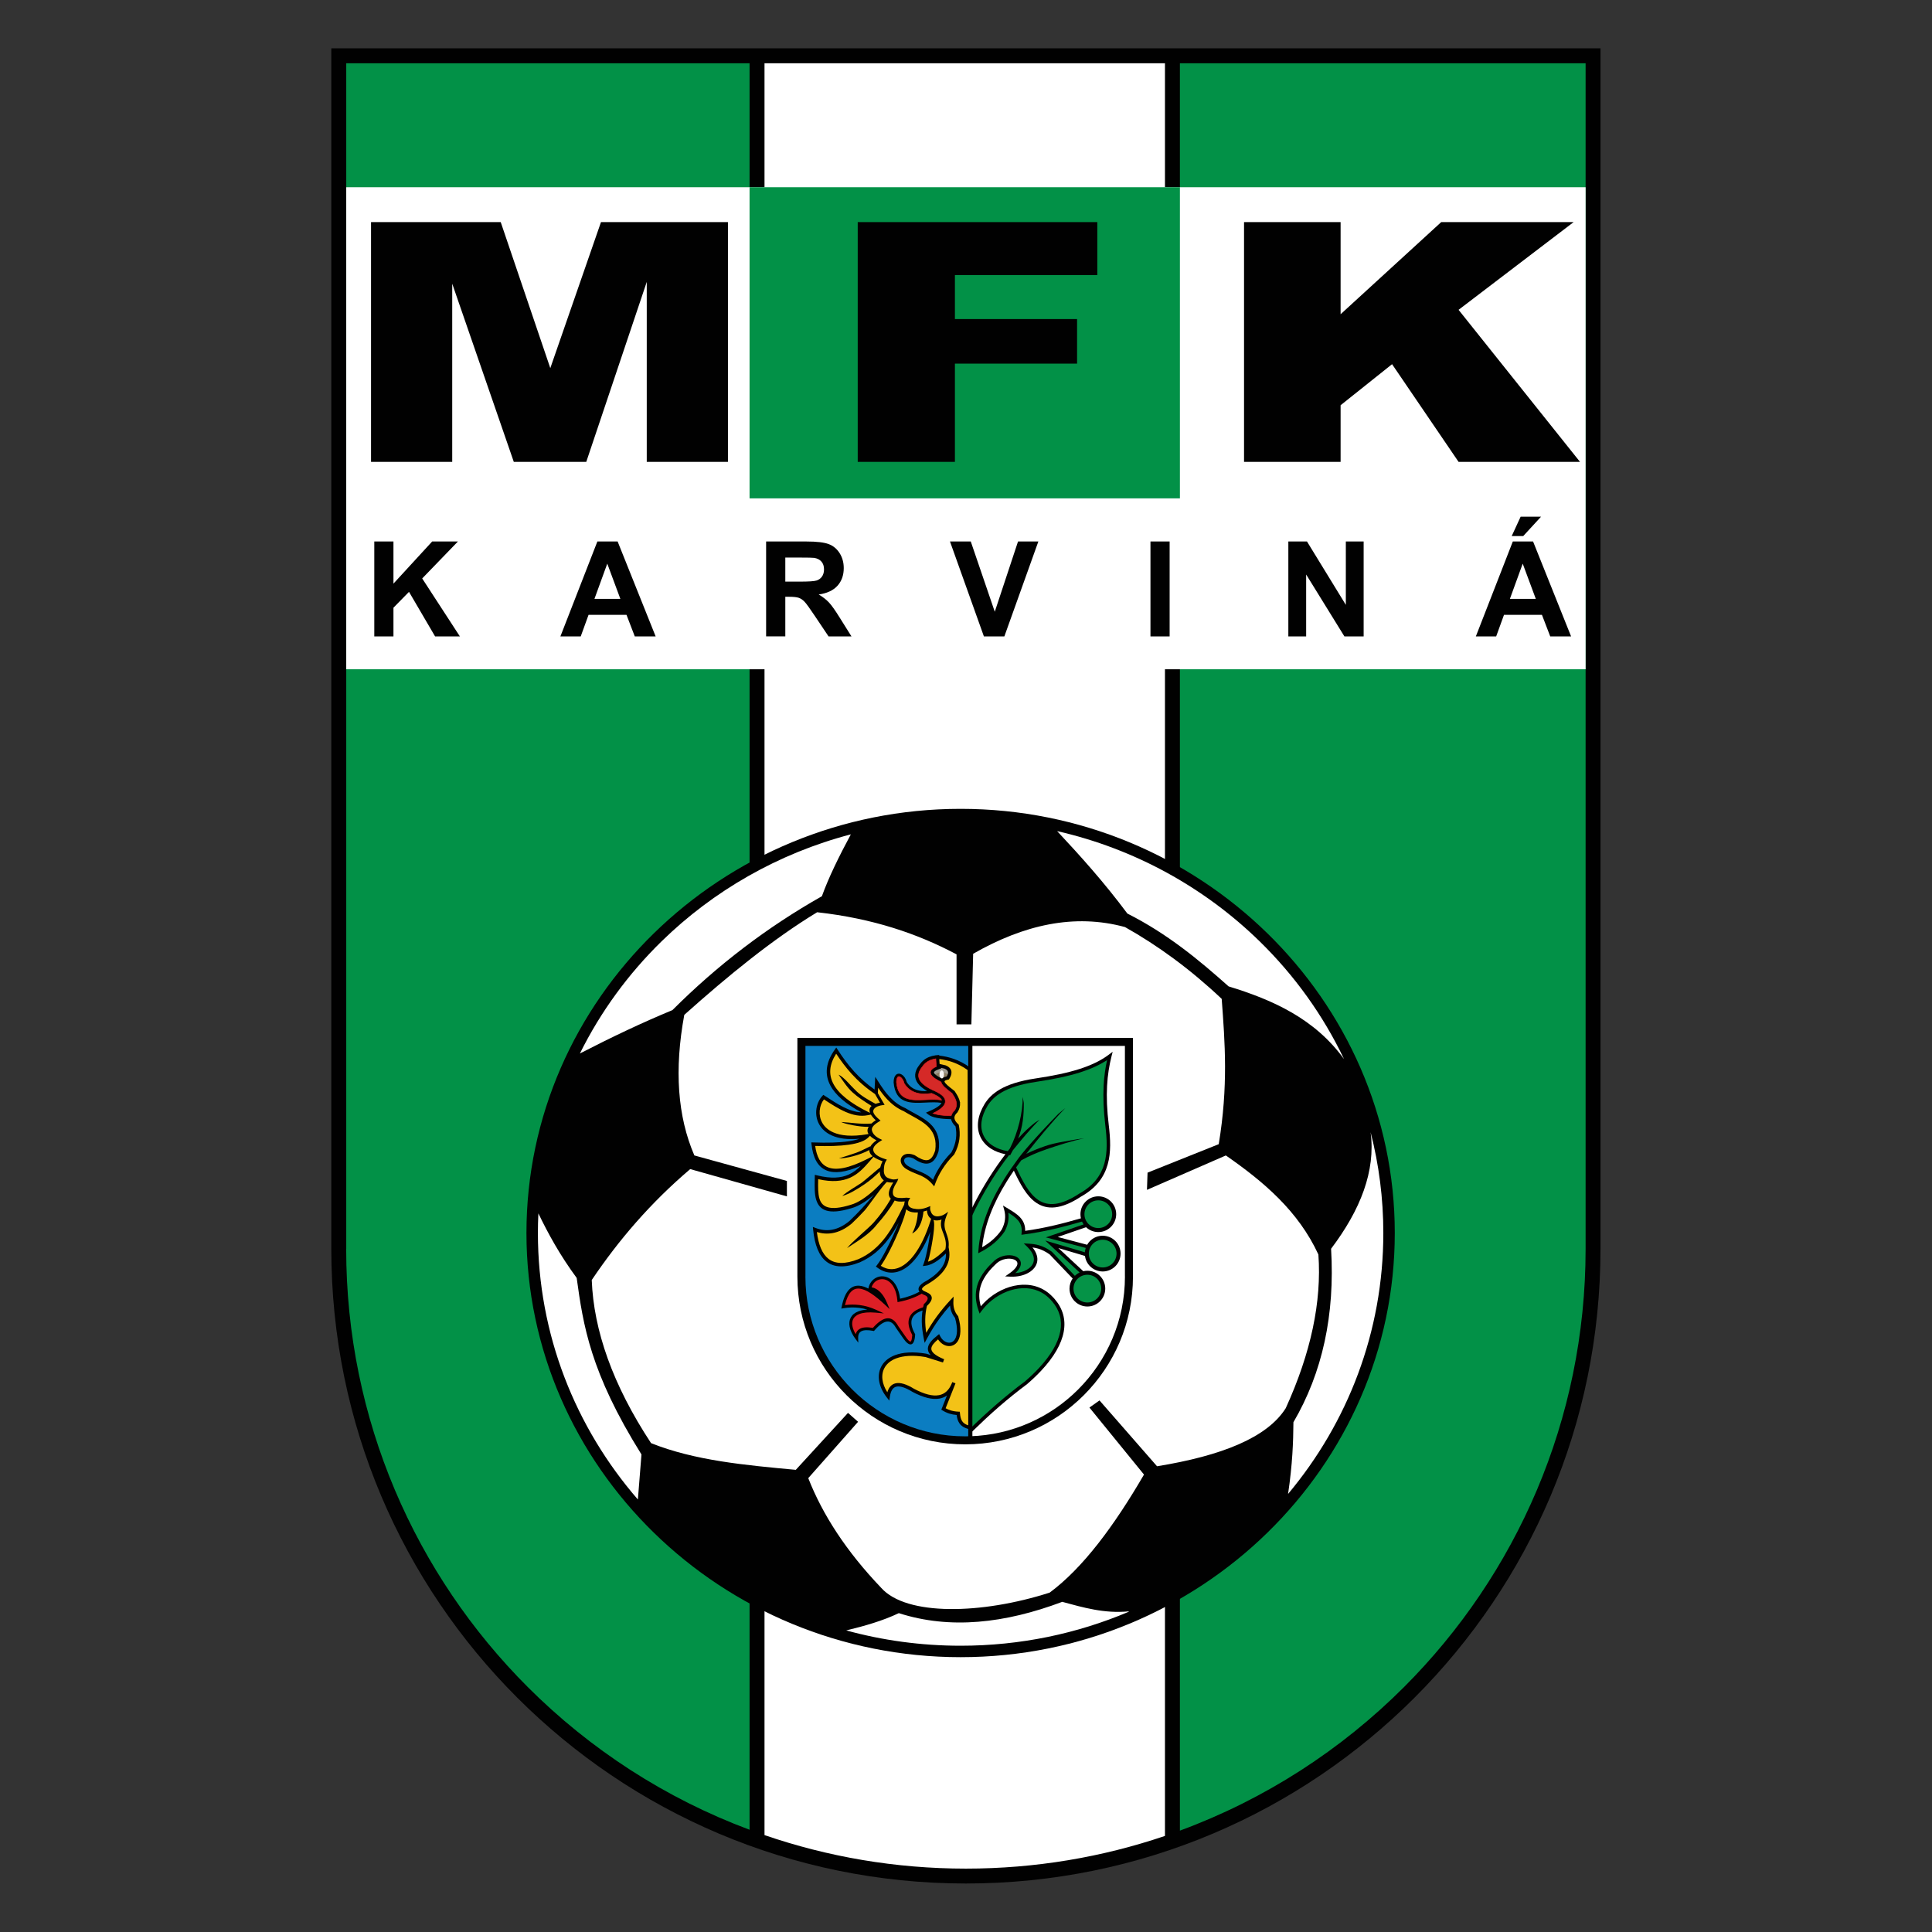 <svg height="1000" viewBox="0 0 1000 1000" width="1000" xmlns="http://www.w3.org/2000/svg"><rect x="0" y="0" width="1000" height="1000" fill="#333333" stroke="none"/><g transform="matrix(1.592 0 0 1.592 1.452 23.408)"><path d="m 519.447 391.348 c 0 113.931 -92.392 206.323 -206.323 206.323 c -113.929 0 -206.321 -92.395 -206.321 -206.323 V 1 h 412.645 v 390.348 z" fill="#010101"/><path d="m 382.703 5.858 v 574.62 c 27.639 -10.181 52.436 -26.247 72.872 -46.682 c 36.47 -36.471 59.032 -86.839 59.032 -142.447 h -.018 v -.002 h .018 V 5.858 Z M 242.789 580.195 V 5.858 H 111.661 v 385.489 v .005 h -.019 c .001 55.608 22.563 105.973 59.033 142.444 c 20.247 20.249 44.78 36.206 72.114 46.399 z" fill="#029147"/><path d="M 377.846 582.198 V 5.858 H 247.648 v 576.076 c 20.531 7.058 42.556 10.896 65.475 10.896 v -.018 h .003 h .006 v .018 c 22.634 0 44.399 -3.738 64.714 -10.632 z" fill="#fff"/><path d="m 311.408 524.084 c 77.746 0 141.157 -61.95 141.157 -137.907 c 0 -75.958 -63.411 -137.907 -141.157 -137.907 c -77.747 0 -141.158 61.951 -141.158 137.907 c 0 75.957 63.411 137.907 141.158 137.907 z" fill="#010101"/><path d="m 221.566 315.252 c -3.287 17.813 -2.195 33.048 3.278 45.709 c 10.029 2.765 20.057 5.526 30.087 8.292 c 0 1.671 0 3.344 0 5.015 c -10.48 -2.957 -20.958 -5.914 -31.436 -8.871 c -12.861 10.926 -23.275 23.075 -32.015 36.064 c .622 16.361 6.816 34.096 19.286 53.035 c 14.281 5.699 30.685 7.156 47.057 8.678 c 5.658 -6.171 11.314 -12.342 16.972 -18.514 c 1.092 .963 2.185 1.928 3.279 2.892 c -5.401 6.108 -10.8 12.214 -16.2 18.322 c 4.663 11.891 12.36 23.785 23.722 35.678 c 8.208 9.21 32.714 8.628 54.771 1.541 c 10.785 -8.002 20.91 -21.615 30.664 -38.377 c -5.914 -7.264 -11.828 -14.53 -17.742 -21.792 c 1.092 -.773 2.186 -1.543 3.278 -2.315 c 6.235 7.137 12.472 14.271 18.707 21.407 c 20.954 -3.401 35.838 -9.315 41.849 -18.899 c 8.173 -17.939 11.709 -34.59 10.608 -49.951 c -6.567 -14.196 -17.838 -23.689 -30.086 -32.205 c -8.551 3.728 -17.1 7.457 -25.65 11.187 c .065 -1.865 .129 -3.729 .192 -5.595 c 7.713 -3.086 15.429 -6.172 23.143 -9.257 c 3.13 -18.91 2.015 -33.043 .964 -47.249 c -10.213 -9.639 -20.707 -17.305 -31.437 -23.336 c -16.456 -4.499 -32.913 -.736 -49.37 8.678 c -.192 7.65 -.385 15.301 -.579 22.95 c -1.607 0 -3.215 0 -4.82 0 c 0 -7.586 0 -15.172 0 -22.756 c -12.539 -6.666 -27.116 -11.665 -45.321 -13.693 c -14.4 8.735 -28.802 20.502 -43.201 33.362 z m 54.155 -58.688 c -3.889 7.242 -7.268 14.121 -9.412 20.117 c -17.742 10.028 -33.942 22.371 -48.6 37.028 c -9.872 4.083 -19.917 8.856 -30.082 14.105 c 6.739 -13.596 15.757 -25.914 26.572 -36.479 c 16.79 -16.401 37.903 -28.584 61.522 -34.771 z m 160.355 73.078 c -9.464 -13.064 -22.996 -19.208 -37.535 -23.645 c -9.763 -8.7 -19.928 -17.131 -32.916 -23.683 c -7.61 -10.218 -15.223 -18.66 -22.835 -26.805 c 25.361 5.789 48.025 18.435 65.828 35.829 c 11.296 11.037 20.633 23.984 27.458 38.304 z m -18.201 141.371 c 1.438 -9.772 1.681 -16.755 1.74 -23.318 c 9.434 -16.123 13.516 -34.923 12.243 -56.398 c 9.538 -12.627 14.521 -25.254 12.852 -37.882 c 2.696 10.485 4.132 21.458 4.133 32.758 h -.015 v .005 v .002 h .015 c -.002 32.178 -11.615 61.714 -30.968 84.833 z M 174.129 379.8 c 3.203 6.615 6.909 13.434 12.453 20.985 c 2.117 15.276 4.347 30.645 21.063 57.391 l -1.167 14.646 c -20.273 -23.378 -32.503 -53.618 -32.504 -86.641 h .014 v -.005 v -.001 h -.015 c 0 -2.137 .054 -4.263 .156 -6.375 z m 100.095 135.587 c 6.099 -1.473 11.97 -3.171 17.088 -5.62 c 16.618 5.347 34.459 3.351 53.138 -3.672 c 6.885 1.853 13.704 3.868 21.642 3.093 l -.044 .139 c -16.747 7.098 -35.221 11.036 -54.636 11.036 v -.015 h -.006 h -.003 v .015 c -12.882 -.001 -25.352 -1.737 -37.179 -4.976 z" fill="#fff"/><path d="m 367.442 400.337 c 0 30.123 -24.429 54.551 -54.551 54.551 c -30.123 0 -54.55 -24.429 -54.55 -54.551 v -77.604 h 109.101 z" fill="#010101"/><path d="m 314.496 325.35 h -53.539 v 74.988 v .007 h -.01 c .001 14.326 5.82 27.311 15.222 36.714 c 9.405 9.404 22.389 15.224 36.72 15.224 v -.01 h .003 h .005 v .01 c .534 0 1.069 -.01 1.6 -.026 V 325.35 Z" fill="#0b7dc1"/><path d="m 305.036 336.142 c 1.438 0 2.612 -.671 2.612 -1.493 c 0 -.822 -1.173 -1.493 -2.612 -1.493 c -1.439 0 -2.612 .671 -2.612 1.493 c 0 .822 1.173 1.493 2.612 1.493 z" fill="#8c7d63"/><path d="m 304.361 332.052 l 2.926 .685 l .381 2.148 c -1.592 -1.211 -3.206 -1.275 -4.846 -.114 l -.513 -.913 l 1.026 -1.064 z" fill="#9f9c92"/><path d="m 305.265 333.307 c .403 0 .73 .589 .73 1.314 c 0 .726 -.327 1.313 -.73 1.313 c -.404 0 -.733 -.588 -.733 -1.313 c -.001 -.725 .328 -1.314 .733 -1.314 z" fill="#f4f4f4"/><path d="m 299.541 411.218 c -2.096 .597 -3.412 1.517 -3.91 2.773 c -.501 1.264 -.202 2.923 .936 4.994 l .065 .116 l -.008 .135 c -.127 2.067 -.606 3.016 -1.342 3.149 v 0 c -.717 .129 -1.539 -.584 -2.423 -1.819 l -.004 -.004 l -2.504 -3.595 l -.013 -.018 l -.015 -.026 c -1.566 -2.893 -3.872 -2.586 -6.915 .919 l -.178 .205 l -.264 -.052 c -1.744 -.342 -3.02 -.302 -3.826 .121 c -.731 .384 -1.079 1.132 -1.044 2.246 l .048 1.472 l -.886 -1.178 c -1.023 -1.362 -1.69 -2.735 -1.931 -3.997 v -.003 c -.21 -1.105 -.1 -2.134 .376 -3.007 c .475 -.874 1.306 -1.577 2.526 -2.028 v -.002 c .782 -.289 1.732 -.478 2.859 -.543 c -.88 -.26 -1.76 -.442 -2.638 -.557 c -1.717 -.222 -3.441 -.172 -5.164 .123 l -.672 .115 l .137 -.667 c 1.045 -5.107 3.08 -6.977 5.748 -6.773 c .909 .07 1.887 .396 2.916 .924 l .015 -.076 c .311 -1.635 1.277 -2.841 2.51 -3.454 c .713 -.356 1.516 -.513 2.329 -.442 c .808 .071 1.627 .369 2.383 .923 c 1.46 1.071 2.682 3.111 3.076 6.344 c 1.133 -.241 2.264 -.553 3.395 -.967 c 1.174 -.429 2.349 -.972 3.516 -1.659 c .123 -.071 1.756 .821 1.876 .746 l 1.015 .899 l .238 .768 l -.221 .968 l -.601 .583 l -.729 1.059 l -.217 1.132 z" fill="#010101"/><path d="m 299.284 410.32 c -2.384 .68 -3.906 1.783 -4.52 3.328 c -.599 1.509 -.306 3.393 .919 5.666 c -.098 1.457 -.296 2.103 -.566 2.15 h -.002 c -.297 .054 -.828 -.504 -1.5 -1.44 v 0 l -2.488 -3.571 c -1.96 -3.593 -4.709 -3.4 -8.247 .575 c -1.824 -.324 -3.217 -.237 -4.173 .263 c -.724 .378 -1.191 .97 -1.408 1.774 c -.541 -.893 -.903 -1.767 -1.057 -2.582 v 0 c -.172 -.897 -.09 -1.715 .277 -2.391 c .369 -.675 1.035 -1.228 2.031 -1.598 h .002 c 1.232 -.457 2.95 -.635 5.211 -.428 l 2.702 .245 l -2.466 -1.133 c -1.808 -.83 -3.62 -1.35 -5.434 -1.583 c -1.587 -.205 -3.174 -.191 -4.756 .022 c .951 -4.032 2.567 -5.526 4.619 -5.37 c 2.289 .175 5.172 2.264 8.316 5.189 l 1.587 1.478 l -.842 -1.999 c -1.005 -2.389 -2.274 -3.914 -3.707 -4.638 c -.292 -.148 -.589 -.262 -.891 -.344 c -.14 -.036 -.281 -.067 -.424 -.092 c .332 -1.075 1.029 -1.868 1.887 -2.296 c .561 -.28 1.192 -.403 1.832 -.346 c .645 .054 1.303 .296 1.912 .743 c 1.345 .985 2.46 2.964 2.756 6.192 l .047 .514 l .504 -.098 c 1.344 -.262 2.691 -.612 4.038 -1.106 c 1.241 -.455 2.484 -1.03 3.73 -1.773 c .105 -.062 1.269 .587 1.374 .521 l .654 1.183 l -1.222 2.1 z" fill="#dd1f26"/><path d="m 314.339 332.286 l .101 117.709 c -1.805 -.349 -2.845 -1.082 -3.468 -2.022 c -.522 -.785 -.728 -1.69 -.845 -2.626 c -.851 -.069 -1.622 -.222 -2.325 -.44 c -.839 -.26 -1.588 -.613 -2.269 -1.035 l -.398 -.248 l .171 -.434 l 1.658 -4.188 c -.702 .498 -1.499 .831 -2.389 .997 c -2.321 .441 -5.252 -.278 -8.794 -2.156 l -.034 -.021 c -2.287 -1.41 -4.039 -1.974 -5.252 -1.683 c -1.116 .266 -1.811 1.35 -2.083 3.243 l -.186 1.294 l -.807 -1.025 c -1.486 -1.887 -2.345 -3.889 -2.556 -5.787 c -.19 -1.717 .147 -3.349 1.024 -4.74 c .873 -1.38 2.273 -2.513 4.214 -3.24 c 2.475 -.929 5.845 -1.199 10.125 -.472 l .04 .006 l .034 .012 l 1.362 .425 c -.658 -.707 -.926 -1.416 -.903 -2.131 c .049 -1.513 1.42 -2.897 3.119 -4.245 l .54 -.431 l .31 .617 c .599 1.204 1.557 1.945 2.509 2.128 c .444 .082 .886 .044 1.285 -.132 c .402 -.178 .77 -.497 1.055 -.969 c .754 -1.244 .97 -3.483 .014 -6.919 c -.672 -.828 -1.104 -1.7 -1.36 -2.602 c -.131 -.463 -.214 -.935 -.26 -1.407 c -1.138 1.279 -2.268 2.653 -3.381 4.173 c -1.415 1.935 -2.801 4.097 -4.139 6.597 l -.733 1.369 l -.307 -1.522 c -.734 -3.63 -.942 -7.271 .006 -10.922 l .042 -.163 l .122 -.111 c 1.439 -1.314 1.499 -2.248 .178 -2.801 v .003 c -1.489 -.572 -2.085 -1.275 -2.033 -2.075 c .051 -.736 .71 -1.44 1.747 -2.12 l .038 -.023 c 2.572 -1.411 4.535 -2.975 5.744 -4.725 c .968 -1.397 1.457 -2.928 1.39 -4.604 c -.933 .896 -1.87 1.706 -2.811 2.357 c -1.258 .87 -2.527 1.462 -3.811 1.614 l -.911 .108 l .319 -.858 c .229 -.619 .465 -1.442 .692 -2.374 c .533 -2.189 1.032 -4.995 1.337 -7.276 l .084 -.61 c -1.285 3.316 -2.731 5.992 -4.263 8.044 c -1.624 2.172 -3.355 3.655 -5.106 4.468 c -1.798 .835 -3.609 .966 -5.35 .417 c -.86 -.272 -1.699 -.71 -2.505 -1.312 l -.465 -.348 l .363 -.452 l .011 -.012 c .419 -.524 .897 -1.243 1.407 -2.098 c .515 -.858 1.066 -1.858 1.623 -2.938 c 1.461 -2.823 2.975 -6.118 4.039 -8.739 c -1.037 1.887 -2.157 3.71 -3.444 5.402 c -2.348 3.084 -5.243 5.716 -9.201 7.467 l -.022 .01 c -4.783 1.882 -8.328 1.701 -10.828 -.215 c -2.47 -1.896 -3.85 -5.465 -4.342 -10.394 l -.09 -.9 l .846 .322 c 1.78 .681 3.579 .91 5.397 .58 c 1.823 -.33 3.685 -1.224 5.587 -2.779 l .038 -.033 v 0 c .682 -.64 1.386 -1.329 2.087 -2.042 c .72 -.731 1.431 -1.476 2.109 -2.206 c 1.408 -1.524 2.746 -3.038 3.827 -4.325 c -2.323 2.003 -4.897 3.733 -7.357 4.397 v 0 c -7.645 2.34 -10.443 .557 -11.453 -2.743 c -.561 -1.825 -.518 -4.088 -.476 -6.35 c .006 -.357 .014 -.713 .018 -1.061 l .01 -.71 l .685 .173 c 4.669 1.177 7.871 .857 10.308 -.234 c 1.543 -.69 2.803 -1.702 3.947 -2.842 c -4.983 2.159 -8.565 2.514 -11.084 1.508 c -3.009 -1.205 -4.458 -4.271 -4.931 -8.502 l -.071 -.642 l .646 .022 c 4.553 .159 8.392 .059 11.351 -.361 c 1.44 -.204 2.662 -.481 3.644 -.839 c -3.862 .36 -6.792 -.103 -8.945 -1.057 c -1.977 -.873 -3.311 -2.162 -4.12 -3.613 c -.81 -1.455 -1.088 -3.07 -.957 -4.595 c .156 -1.8 .883 -3.487 1.978 -4.66 l .325 -.345 l .393 .257 l .219 .145 c 3.934 2.578 7.87 5.157 11.724 5.268 c -5.018 -2.706 -8.445 -5.626 -10.092 -8.783 c -1.877 -3.6 -1.472 -7.458 1.48 -11.605 l .479 -.674 l .448 .695 c 1.577 2.45 3.306 4.85 5.379 7.128 c 1.876 2.061 4.04 4.029 6.63 5.85 l .126 -2.386 l .093 -1.757 l .938 1.488 c 1.142 1.811 2.342 3.561 3.764 5.07 c 1.403 1.488 3.033 2.75 5.056 3.608 l .038 .018 l .043 .026 l .01 .006 c .819 .506 1.697 .987 2.577 1.468 c 4.607 2.519 9.214 5.041 8.163 12.42 l -.006 .044 l -.011 .038 c -.821 2.737 -2.078 3.866 -3.599 4.022 c -1.436 .149 -3.028 -.63 -4.673 -1.731 c -1.131 -.456 -1.965 -.412 -2.454 -.103 c -.173 .111 -.301 .259 -.376 .427 c -.076 .171 -.103 .372 -.073 .587 c .084 .61 .602 1.308 1.639 1.831 l .031 .018 c .868 .51 1.772 .872 2.673 1.231 v .001 c 1.69 .675 3.383 1.351 5.034 3.015 c .536 -1.31 1.197 -2.633 2.043 -3.975 c 1.013 -1.611 2.289 -3.251 3.925 -4.931 c .839 -1.556 1.303 -3.032 1.491 -4.448 c .183 -1.376 .108 -2.709 -.132 -4.009 c -.822 -.787 -1.306 -1.571 -1.446 -2.353 c -1.821 -.035 -3.331 -.167 -4.526 -.396 c -1.329 -.256 -2.306 -.636 -2.929 -1.14 l -.721 -.584 l .854 -.366 c 2.443 -1.046 3.794 -1.976 4.205 -2.803 c -1.55 -.282 -3.338 -.194 -5.118 -.109 c -4.951 .236 -9.835 .47 -10.452 -6.548 v -.003 v -.04 c .008 -1.198 .298 -1.971 .722 -2.391 c .278 -.272 .608 -.404 .962 -.41 c .326 -.007 .663 .097 .981 .295 c .681 .425 1.327 1.319 1.624 2.479 c .832 1.3 1.945 2.122 3.291 2.54 c .98 .304 2.09 .4 3.311 .315 c -.671 -.381 -1.255 -.775 -1.75 -1.181 v -.001 c -1.004 -.824 -1.659 -1.709 -1.958 -2.648 c -.308 -.967 -.241 -1.97 .2 -3.01 v -.003 c .258 -.605 .642 -1.222 1.152 -1.846 l .002 -.004 l .007 -.01 l .003 -.001 c .174 -.247 .362 -.48 .563 -.698 c .206 -.221 .424 -.427 .653 -.614 c 1.034 -.845 2.327 -1.371 3.882 -1.582 l -.001 -.027 l .127 .011 c .174 -.022 .352 -.04 .532 -.054 l .479 -.035 l .045 .194 c 1.555 .18 3.114 .506 4.673 1.049 c 1.736 .609 3.474 1.487 5.212 2.737 z m -8.962 3.712 c .291 -.303 .781 -.551 1.518 -.726 c .32 -.555 .485 -1.052 .416 -1.455 c -.07 -.405 -.415 -.771 -1.134 -1.079 l -1.118 -.259 l .039 .181 l -.478 .163 c -1.604 .55 -2.035 .991 -1.828 1.368 c .31 .561 1.366 1.184 2.585 1.807 z" fill="#010101"/><path d="m 313.685 333.194 c -1.642 -1.185 -3.286 -2.014 -4.928 -2.588 c -1.428 -.496 -2.854 -.801 -4.284 -.974 l .106 1.588 l 1.906 .44 l .054 .013 l .037 .017 c 1.14 .479 1.7 1.142 1.837 1.937 c .129 .756 -.151 1.574 -.689 2.433 l -.128 .206 l -.235 .047 c -.923 .19 -1.243 .397 -1.197 .616 c .13 .64 1.461 1.668 2.789 2.698 l .416 .321 l .075 .059 l .053 .079 l .036 .057 c .692 1.061 1.418 2.174 1.631 3.427 l .043 .083 l .033 .114 l -.016 .116 l -.016 .042 c .081 .913 -.125 1.9 -.816 2.993 l -.039 .061 l -.056 .05 c -.648 .598 -.949 1.191 -.903 1.782 c .047 .623 .467 1.299 1.258 2.022 l .138 .126 l .036 .179 c .285 1.463 .382 2.967 .173 4.539 c -.21 1.572 -.725 3.202 -1.656 4.907 l -.037 .07 l -.055 .055 c -1.602 1.637 -2.845 3.234 -3.831 4.8 c -.983 1.563 -1.709 3.098 -2.271 4.61 l -.332 .893 l -.617 -.725 c -1.672 -1.961 -3.445 -2.671 -5.216 -3.378 h -.001 c -.926 -.369 -1.853 -.742 -2.792 -1.289 c -1.401 -.708 -2.114 -1.738 -2.242 -2.682 c -.058 -.422 -.001 -.829 .16 -1.191 c .164 -.366 .433 -.682 .796 -.914 c .776 -.493 1.995 -.601 3.53 .032 l .052 .023 l .047 .03 c 1.47 .987 2.855 1.694 3.985 1.577 c 1.054 -.107 1.961 -1.002 2.627 -3.193 c .915 -6.577 -3.342 -8.908 -7.597 -11.236 c -.878 -.48 -1.754 -.959 -2.607 -1.486 c -2.162 -.923 -3.901 -2.27 -5.396 -3.855 c -1.095 -1.16 -2.054 -2.446 -2.955 -3.791 l -.087 1.661 l -.007 .127 l 1.846 3.188 l .346 .596 l -.681 .101 c -1.776 .26 -2.649 .877 -2.926 1.559 c -.268 .665 .005 1.508 1.804 3.057 l .486 .418 l -.547 .334 c -2.301 1.404 -2.454 2.274 -2.198 3.08 c .273 .86 1.025 1.77 2.545 2.503 l .75 .361 l -.701 .451 c -1.944 1.25 -2.421 2.214 -2.173 3.092 c .263 .934 1.319 1.885 3.805 2.666 l .565 .178 l -.304 .507 c -.596 .993 -.581 1.785 -.662 2.741 c -.058 .695 .039 1.328 .319 1.827 c .27 .48 .723 .851 1.384 1.041 c .645 .189 1.1 .48 2.161 .289 l .827 -.151 l -.312 .781 l -.003 .007 l -.001 .005 c -.068 .162 -.223 .405 -.422 .72 c -.563 .882 -1.147 2.09 -1.026 3.192 v .001 c .113 1.017 .681 1.837 4.421 1.426 l 1.236 .109 c -.513 .76 -.752 1.026 -.697 1.967 c .021 .346 .185 .649 .463 .892 c .312 .274 .767 .478 1.333 .593 c 1.261 .254 2.686 .295 4.662 -.521 l .76 -.313 c -.138 .919 -.11 1.148 .256 2.033 c .185 .446 .489 .8 .881 1.028 c .397 .23 .888 .332 1.442 .272 c 1.449 -.157 2.06 -.641 3.199 -1.475 l -.597 1.507 c -1.013 2.559 -.497 4.003 .048 5.529 c .447 1.253 .911 2.554 .706 4.482 l .131 .732 c .432 2.429 -.104 4.599 -1.451 6.547 c -1.313 1.897 -3.396 3.569 -6.104 5.06 c -.74 .486 -1.205 .914 -1.228 1.247 c -.017 .276 .37 .59 1.314 .954 l .014 .007 c 2.376 .98 2.472 2.499 .287 4.552 c -.723 2.9 -.683 5.813 -.228 8.727 c 1.131 -1.983 2.285 -3.745 3.458 -5.348 c 1.438 -1.962 2.909 -3.695 4.399 -5.305 l 1.037 -1.118 l -.068 1.521 c -.039 .855 .025 1.69 .252 2.493 c .224 .788 .61 1.554 1.22 2.282 l .076 .092 l .033 .117 c 1.088 3.833 .802 6.414 -.103 7.91 c -.414 .683 -.956 1.149 -1.56 1.414 c -.609 .27 -1.278 .333 -1.941 .206 c -1.103 -.209 -2.195 -.946 -2.964 -2.125 c -1.229 1.029 -2.161 2.041 -2.191 2.994 c -.035 1.059 1.069 2.197 4.164 3.468 l -.38 1.05 l -5.657 -1.767 c -4.059 -.684 -7.221 -.439 -9.513 .422 c -1.696 .636 -2.911 1.609 -3.656 2.789 c -.738 1.171 -1.021 2.556 -.858 4.023 c .151 1.363 .689 2.799 1.601 4.208 c .475 -1.621 1.361 -2.586 2.662 -2.895 c 1.509 -.36 3.533 .24 6.071 1.802 c 3.309 1.754 5.996 2.437 8.06 2.045 c 1.803 -.339 3.155 -1.538 4.056 -3.589 l .26 -.659 l 1.048 .397 l -.006 .017 h .001 l -.021 .051 c -.068 .185 -.139 .364 -.212 .538 l -2.972 7.503 c .491 .27 1.023 .504 1.604 .682 c .748 .232 1.584 .383 2.524 .425 l .484 .021 l .049 .483 c .092 .951 .239 1.869 .716 2.59 c .393 .593 1.036 1.08 2.107 1.389 z" fill="#f3c217"/><path d="m 308.371 347.948 c .168 -.586 .538 -1.146 1.109 -1.686 c 1.31 -2.128 .182 -3.878 -.867 -5.487 l -.341 -.265 c -1.494 -1.156 -2.988 -2.311 -3.203 -3.358 l -.001 -.01 c -.014 -.023 -.028 -.047 -.043 -.068 c -1.451 -.735 -2.753 -1.506 -3.213 -2.342 c -.531 -.965 -.185 -1.878 1.701 -2.682 l -.023 -.34 l -.145 -2.175 c -1.31 .189 -2.394 .632 -3.246 1.33 c -.194 .157 -.376 .329 -.544 .51 c -.17 .184 -.329 .38 -.477 .59 l -.015 .019 l -.024 .033 c -.45 .551 -.785 1.081 -1.002 1.59 h -.001 c -.333 .787 -.389 1.534 -.164 2.235 c .232 .73 .768 1.438 1.604 2.122 v 0 c .896 .731 2.125 1.433 3.686 2.095 l .016 .008 c 2.333 1.073 3.499 2.291 3.234 3.688 c -.219 1.141 -1.481 2.308 -3.964 3.499 c .424 .164 .937 .306 1.547 .421 c 1.139 .218 2.576 .347 4.313 .381 z" fill="#d52927" stroke="#e21f26" stroke-miterlimit="22.926" stroke-width=".18"/><path d="m 302.006 340.77 c -1.898 .308 -3.605 .271 -5.073 -.185 c -1.582 -.491 -2.882 -1.462 -3.846 -2.998 l -.04 -.064 l -.019 -.075 c -.228 -.948 -.718 -1.66 -1.23 -1.98 c -.168 -.103 -.332 -.16 -.473 -.156 c -.115 .001 -.227 .048 -.324 .145 c -.259 .254 -.435 .796 -.445 1.696 c .542 6.116 4.979 5.904 9.478 5.69 c 1.783 -.087 3.577 -.172 5.194 .101 c -.282 -.61 -1.148 -1.229 -2.513 -1.857 c -.244 -.108 -.48 -.211 -.709 -.317 z" fill="#d52927" stroke="#e21f26" stroke-miterlimit="22.926" stroke-width=".18"/><path d="m 306.457 391.453 c .407 -2.148 -.08 -3.517 -.548 -4.823 c -.516 -1.441 -1.274 -2.696 -.705 -4.853 c -.502 .232 -.72 .243 -1.179 .294 c -.533 .059 -1.031 .002 -1.477 -.151 c .359 .53 .323 2.372 .021 4.634 c -.31 2.319 -.818 5.171 -1.358 7.393 c -.139 .564 -.277 1.089 -.416 1.555 c .795 -.241 1.595 -.669 2.403 -1.227 c 1.08 -.748 2.169 -1.731 3.259 -2.822 z m -4.514 -9.82 l -.131 -.044 l -.172 .541 c -1.508 4.772 -3.314 8.439 -5.257 11.039 c -1.509 2.021 -3.094 3.387 -4.675 4.123 c -1.535 .711 -3.076 .826 -4.545 .363 c -.58 -.183 -1.149 -.456 -1.708 -.818 c .356 -.492 .741 -1.086 1.142 -1.756 c .532 -.89 1.094 -1.913 1.66 -3.001 c 2.528 -4.884 5.113 -11.29 5.454 -13.622 c .046 .045 .094 .092 .144 .135 c .434 .379 1.036 .656 1.765 .803 c .557 .113 1.197 .15 1.898 .101 c -.075 1.082 -.224 2.162 -.491 3.243 c -.295 1.193 -.733 2.387 -1.367 3.584 c 2.771 -1.362 3.499 -5.256 3.663 -7.124 c .373 -.092 .756 -.206 1.146 -.343 c .011 .487 .105 .943 .272 1.345 c .253 .607 .667 1.099 1.202 1.431 z m -8.871 -4.71 c -.001 -.319 .065 -.656 .201 -1.007 c -1.736 .119 -2.503 .044 -3.315 -.304 c -1.545 2.737 -3.598 5.376 -5.912 7.963 c -2.356 3.064 -6.143 5.236 -9.55 7.507 c 1.674 -2.115 7.041 -6.515 8.54 -8.19 c 2.275 -2.545 4.147 -5.171 5.691 -7.865 c -.403 -.373 -.6 -.836 -.657 -1.343 v 0 c -.147 -1.344 .803 -2.928 1.439 -3.933 c -.777 .058 -1.441 -.006 -1.999 -.166 c -.705 .099 -6.397 8.285 -7.254 9.211 c -.712 .77 -1.432 1.523 -2.131 2.234 c -.718 .729 -1.434 1.429 -2.121 2.074 l -.001 .001 l -.038 .035 l -.027 .023 c -2.065 1.696 -4.107 2.671 -6.126 3.034 c -1.738 .315 -3.45 .178 -5.137 -.337 c .525 4.162 1.747 7.16 3.809 8.743 c 2.174 1.666 5.354 1.784 9.728 .065 c 3.757 -1.665 6.516 -4.176 8.756 -7.118 c 2.262 -2.975 4.011 -6.41 5.727 -9.87 z m -6.643 -7.854 c -.363 -.262 -.646 -.588 -.856 -.963 c -.312 -.558 -.458 -1.216 -.457 -1.923 c -1.611 1.589 -3.022 2.819 -4.859 4.086 c -2.542 1.737 -4.995 3.201 -7.334 3.882 c 1.427 -1.388 4.771 -3.255 6.331 -4.332 c .78 -.539 5.949 -5.038 6.023 -4.964 c .152 -.666 .412 -1.351 .758 -2.016 c -1.264 -.432 -2.253 -.907 -2.962 -1.425 l -1.373 1.579 c -1.77 2.038 -3.592 4.027 -6.246 5.215 c -2.529 1.132 -5.768 1.51 -10.351 .463 l -.007 .365 c -.04 2.171 -.081 4.346 .427 6.004 c .822 2.687 3.259 4.086 10.076 1.996 l .02 -.007 c 2.523 -.682 5.224 -2.615 7.611 -4.776 c .458 -.416 .918 -.851 1.369 -1.295 c .461 -.457 .887 -.891 1.276 -1.303 v -.002 l .006 -.009 z m -3.61 -7.849 l -1.795 .908 c -6.041 3.064 -10.111 3.743 -12.748 2.687 c -2.415 -.965 -3.662 -3.462 -4.154 -6.946 c 4.332 .13 8.007 .019 10.885 -.39 c 3.117 -.441 5.339 -1.246 6.497 -2.475 l .407 -.434 c .528 .538 1.28 1.017 2.139 1.467 c -.982 .708 -1.649 1.395 -2.01 2.061 l -.04 -.089 l -.287 .13 c -1.313 .602 -2.854 1.468 -4.227 1.938 c -1.881 .643 -3.433 1.158 -5.619 1.821 c 2.136 .085 6.665 -.971 9.859 -2.703 c -.005 .206 .02 .412 .076 .613 c .144 .502 .483 .97 1.017 1.412 z m -1.366 -7.226 c -.1 -.162 -.178 -.33 -.232 -.502 c -.183 -.573 -.117 -1.183 .284 -1.841 c -2.857 .095 -7.862 -.944 -8.913 -1.568 c 2.969 .16 6.551 .802 9.824 .502 c .374 -.345 .834 -.7 1.396 -1.069 c -.731 -.677 -1.251 -1.288 -1.583 -1.841 l -1.022 .203 c -4.827 .96 -9.532 -2.067 -14.235 -5.147 c -.758 .967 -1.257 2.261 -1.375 3.635 c -.115 1.319 .122 2.71 .815 3.956 c .695 1.25 1.859 2.365 3.594 3.134 c 2.445 1.081 6.013 1.475 10.999 .615 z m .499 -6.868 l -.605 -.299 c -5.757 -2.85 -9.618 -5.905 -11.333 -9.193 c -1.567 -3.004 -1.32 -6.247 .936 -9.752 c 1.482 2.25 3.111 4.455 5.031 6.566 c 2.112 2.319 4.579 4.521 7.595 6.544 l 1.625 2.805 c -.539 .104 -1.025 .228 -1.451 .381 c -2.337 -1.267 -4.94 -2.692 -6.73 -4.622 c -1.354 -1.234 -3.602 -4.136 -5.31 -4.867 c 1.357 1.833 2.683 4.053 4.573 5.774 c 1.749 1.591 3.852 2.948 6.175 4.406 c -.261 .22 -.453 .471 -.567 .753 c -.179 .443 -.167 .938 .061 1.504 z" fill="#f3c217"/><g><path d="m 364.836 400.34 h -.011 v -.003 v -74.989 h -50.329 v 126.907 c 13.694 -.417 26.063 -6.145 35.115 -15.196 c 9.405 -9.404 15.224 -22.389 15.225 -36.719 z" fill="#fff"/><g><g><path d="m 314.155 447.571 l .014 -67.58 c 2.748 -5.739 5.812 -11 9.168 -15.814 c .859 -1.233 1.739 -2.44 2.639 -3.617 c -1.711 -.328 -3.226 -.901 -4.494 -1.676 c -1.621 -.989 -2.85 -2.308 -3.604 -3.878 c -.754 -1.568 -1.029 -3.379 -.743 -5.349 c .251 -1.72 .93 -3.56 2.094 -5.468 l .005 -.006 c 1.003 -1.594 2.467 -3.272 5.047 -4.752 c 2.542 -1.454 6.173 -2.719 11.534 -3.511 c 5.526 -.817 10.196 -1.783 14.119 -3.03 c 3.902 -1.24 7.078 -2.76 9.645 -4.69 l 1.263 -.951 l -.385 1.532 c -.719 2.866 -1.24 5.958 -1.431 9.578 c -.19 3.628 -.051 7.798 .555 12.814 c .532 4.418 .762 8.785 -.371 12.762 c -1.143 4.021 -3.663 7.608 -8.629 10.388 h -.002 c -6.597 4.334 -11.088 4.33 -14.489 2.085 c -3.205 -2.115 -5.346 -6.212 -7.377 -10.504 c -.806 1.167 -1.574 2.338 -2.3 3.51 c -4.389 7.079 -7.279 14.204 -8.001 21.396 c 2.67 -1.532 4.778 -3.429 6.324 -5.692 c 1.167 -2.175 1.445 -4.345 .836 -6.508 l -.384 -1.36 l 1.212 .73 l .495 .299 v 0 c 2.789 1.68 5.579 3.358 5.506 7.188 c 3.083 -.42 6.096 -.998 9.063 -1.681 c 3.069 -.706 6.077 -1.521 9.058 -2.385 c -.102 -.428 -.155 -.874 -.156 -1.334 h -.002 v -.005 v -.003 h .002 c .001 -1.604 .652 -3.059 1.706 -4.107 c 1.048 -1.049 2.498 -1.699 4.101 -1.702 v -.001 h .005 h .003 v .001 c 1.605 .003 3.059 .653 4.108 1.706 c 1.049 1.049 1.699 2.499 1.699 4.102 h .003 v .005 v .003 h -.003 c 0 1.604 -.651 3.058 -1.702 4.109 c -1.05 1.047 -2.501 1.697 -4.104 1.698 v .003 h -.006 h -.002 v -.003 c -1.537 0 -2.938 -.601 -3.977 -1.577 l -9.219 3.171 l 9.571 2.533 c .26 -.455 .574 -.87 .943 -1.239 c 1.049 -1.048 2.499 -1.697 4.102 -1.699 v -.003 h .006 h .003 v .003 c 1.604 .002 3.058 .653 4.108 1.704 c 1.049 1.051 1.697 2.501 1.699 4.103 h .003 v .006 v .002 h -.003 c -.001 1.604 -.652 3.058 -1.703 4.108 c -1.05 1.049 -2.501 1.699 -4.103 1.7 v .002 h -.006 h -.002 v -.002 c -1.605 -.001 -3.058 -.652 -4.108 -1.705 c -.881 -.881 -1.479 -2.046 -1.648 -3.345 l -8.657 -2.57 l 8.107 7.536 c .424 -.102 .869 -.152 1.323 -.152 v -.003 h .006 h .003 v .003 c 1.605 0 3.059 .652 4.108 1.703 c 1.049 1.05 1.697 2.5 1.699 4.102 h .003 v .007 v .002 h -.003 c 0 1.604 -.651 3.058 -1.704 4.109 c -1.048 1.049 -2.5 1.697 -4.102 1.698 v .003 h -.007 h -.002 v -.003 c -1.603 0 -3.057 -.652 -4.107 -1.704 c -1.05 -1.049 -1.697 -2.499 -1.699 -4.101 h -.003 v -.006 v -.003 h .003 c .001 -1.224 .381 -2.358 1.025 -3.296 l -7.493 -7.835 c -1.419 -.994 -2.644 -1.558 -3.763 -1.885 c -.62 -.18 -1.215 -.292 -1.794 -.364 c .751 .934 1.214 1.841 1.432 2.702 c .302 1.203 .13 2.312 -.399 3.275 c -.517 .935 -1.369 1.723 -2.449 2.313 c -1.578 .862 -3.656 1.314 -5.86 1.2 l -1.634 -.086 l 1.341 -.932 c 1.885 -1.311 2.64 -2.407 2.664 -3.219 c .012 -.374 -.154 -.692 -.439 -.939 c -.332 -.289 -.826 -.493 -1.407 -.597 c -1.645 -.291 -3.898 .237 -5.421 1.92 l -.028 .029 c -2.515 2.385 -4.046 4.719 -4.717 7.096 c -.577 2.055 -.514 4.159 .112 6.376 c .246 -.295 .501 -.584 .767 -.869 c 2.691 -2.878 6.295 -4.984 10.012 -5.794 c 3.755 -.817 7.631 -.318 10.822 2.029 c .386 .286 .771 .604 1.147 .957 c .452 .422 .867 .853 1.243 1.288 c 2.681 3.102 3.689 6.707 2.956 10.684 c -.721 3.904 -3.136 8.156 -7.312 12.619 c -1.34 1.432 -2.858 2.884 -4.553 4.349 l -.032 .026 c -3.079 2.288 -6.09 4.718 -9.04 7.266 c -2.954 2.552 -6.024 5.449 -8.869 8.212 z" fill="#010101"/><path d="m 314.914 449.367 c 2.731 -2.642 5.51 -5.194 8.338 -7.638 c 2.965 -2.561 5.99 -5.004 9.087 -7.307 c 1.67 -1.442 3.155 -2.863 4.457 -4.253 c 4.023 -4.303 6.345 -8.362 7.026 -12.059 c .668 -3.624 -.254 -6.917 -2.702 -9.75 c -.359 -.416 -.746 -.819 -1.161 -1.205 c -.33 -.311 -.681 -.602 -1.045 -.869 c -2.909 -2.141 -6.466 -2.591 -9.926 -1.837 c -3.498 .761 -6.895 2.748 -9.433 5.46 c -.476 .509 -.925 1.049 -1.344 1.615 l -.626 .854 l -.352 -.999 c -.985 -2.802 -1.178 -5.449 -.447 -8.041 c .724 -2.573 2.355 -5.076 5.019 -7.602 c 1.807 -1.971 4.469 -2.59 6.415 -2.246 c .778 .138 1.458 .43 1.946 .854 c .538 .468 .847 1.081 .824 1.815 c -.027 .882 -.561 1.925 -1.814 3.062 c 1.375 -.119 2.636 -.48 3.651 -1.037 c .894 -.488 1.593 -1.126 2.003 -1.872 c .396 -.719 .522 -1.554 .294 -2.465 c -.25 -.995 -.919 -2.09 -2.112 -3.247 l -1.075 -1.041 l 1.496 .083 c 1.095 .06 2.211 .161 3.452 .523 c 1.242 .36 2.591 .98 4.133 2.069 l .036 .024 l .045 .048 l 7.455 7.794 c .448 -.438 .969 -.808 1.542 -1.083 l -9.425 -8.764 l -1.748 -1.625 l 2.286 .679 l 10.592 3.146 c .036 -.494 .134 -.971 .284 -1.423 l -11.175 -2.958 l -1.783 -.472 l 1.743 -.599 l 10.533 -3.62 c -.201 -.291 -.376 -.598 -.523 -.922 c -3.026 .878 -6.073 1.704 -9.168 2.415 c -3.202 .736 -6.469 1.355 -9.841 1.787 l -.699 .09 l .073 -.701 c .343 -3.352 -1.895 -4.967 -4.327 -6.451 c .281 2.024 -.122 4.045 -1.207 6.063 l -.008 .015 l -.023 .032 c -1.828 2.689 -4.383 4.887 -7.66 6.588 l -.888 .463 l .071 -.999 c .551 -7.732 3.565 -15.369 8.257 -22.935 c 1.311 -2.116 2.754 -4.225 4.31 -6.329 c 1.37 -2.018 5.851 -7.278 13.431 -15.082 l 2.229 -1.844 c -4.282 4.409 -9.2 10.435 -12.684 14.866 c 1.953 -.95 4.013 -1.784 6.171 -2.524 c 3.359 -1.15 6.721 -1.525 10.513 -2.241 l 2.169 -.271 c -3.737 .708 -9.012 2.441 -12.323 3.573 c -2.907 .993 -5.63 2.17 -8.135 3.555 c -.596 .791 -1.172 1.583 -1.732 2.374 l .054 -.024 c 2.041 4.342 4.145 8.549 7.244 10.595 c 3.035 2.005 7.135 1.946 13.292 -2.107 l .032 -.02 c 4.669 -2.613 7.032 -5.967 8.1 -9.717 c 1.081 -3.796 .853 -8.029 .335 -12.324 c -.61 -5.076 -.752 -9.308 -.559 -13.004 c .163 -3.104 .564 -5.828 1.121 -8.352 c -2.434 1.609 -5.326 2.914 -8.757 4.003 c -3.999 1.272 -8.722 2.249 -14.296 3.073 c -5.205 .771 -8.707 1.983 -11.138 3.376 c -2.388 1.369 -3.736 2.912 -4.658 4.373 c -1.078 1.772 -1.708 3.467 -1.938 5.038 c -.255 1.746 -.017 3.34 .643 4.709 c .658 1.37 1.743 2.528 3.179 3.406 c 1.293 .787 2.873 1.348 4.685 1.63 c .228 -.292 .458 -.581 .689 -.871 c 2.59 -5.037 4.215 -11.736 4.163 -16.761 l .343 1.956 c .041 3.973 -.292 7.645 -1.834 11.608 c 1.737 -1.993 3.595 -3.72 5.452 -5.18 l 1.558 -.99 c -2.767 2.706 -6.234 6.862 -8.733 9.976 c -.285 .551 -.585 1.102 -.901 1.651 l -.275 -.157 c -1.008 1.306 -1.992 2.648 -2.953 4.024 c -3.442 4.939 -6.571 10.342 -9.361 16.248 z" fill="#059347"/></g><path d="m 352.621 399.751 v .003 h -.004 h -.006 v -.003 c -1.24 .001 -2.366 .507 -3.181 1.321 c -.815 .813 -1.32 1.94 -1.32 3.184 h .002 v .003 v .006 h -.002 c 0 1.241 .507 2.366 1.32 3.182 c .815 .813 1.941 1.32 3.184 1.32 v -.003 h .003 h .006 v .003 c 1.241 -.001 2.366 -.507 3.183 -1.321 c .813 -.814 1.32 -1.941 1.32 -3.184 h -.002 v -.003 v -.007 h .002 c -.001 -1.239 -.506 -2.366 -1.32 -3.181 c -.817 -.816 -1.942 -1.32 -3.185 -1.32 z m 3.557 -24.196 v .003 h -.003 h -.005 v -.003 c -1.241 .001 -2.367 .507 -3.182 1.321 c -.814 .815 -1.32 1.94 -1.32 3.185 h .002 v .002 v .005 h -.002 c .001 1.242 .506 2.368 1.32 3.183 c .814 .815 1.941 1.319 3.185 1.32 v -.003 h .002 h .007 v .003 c 1.24 -.001 2.366 -.505 3.182 -1.321 c .814 -.813 1.319 -1.94 1.32 -3.184 h -.004 v -.003 v -.005 h .004 c -.002 -1.241 -.507 -2.366 -1.321 -3.183 c -.814 -.814 -1.942 -1.319 -3.185 -1.32 z m 1.424 12.809 v .003 h -.004 h -.006 v -.003 c -1.241 .002 -2.366 .507 -3.182 1.322 c -.814 .815 -1.32 1.941 -1.32 3.183 h .002 v .004 v .004 h -.002 c .001 1.243 .506 2.368 1.321 3.184 c .815 .815 1.94 1.318 3.184 1.32 v -.003 h .003 h .007 v .003 c 1.239 -.002 2.365 -.505 3.18 -1.322 c .816 -.813 1.321 -1.94 1.323 -3.183 h -.005 v -.003 v -.005 h .005 c -.004 -1.241 -.507 -2.367 -1.323 -3.184 c -.814 -.814 -1.941 -1.318 -3.183 -1.32 z" fill="#059347"/></g></g><path d="M 313.885 323.871 H 315.233 V 453.895 H 313.885 Z" fill="#010101"/><path d="M 111.661 46.17 H 514.607 V 202.892 H 111.661 Z" fill="#fff"/><path d="M 242.789 46.17 H 382.704 V 147.326 H 242.789 Z" fill="#029147"/><path d="m 209.363 57.508 h 3.011 h 23.385 v 77.95 H 209.363 V 76.952 l -19.665 58.506 h -23.563 l -20.019 -57.93 v 57.931 H 119.72 V 57.508 h 20.373 h 6.023 h 15.767 l 16.121 47.479 l 16.477 -47.479 z m 146.49 0 v 17.24 h -46.299 v 14.288 h 39.72 v 14.477 h -39.72 v 31.946 h -31.6 v -77.95 h 15.244 h 16.355 h 46.3 z m 47.702 0 h 31.395 v 29.953 l 32.713 -29.953 h 43.051 l -37.411 28.52 l 39.478 49.43 H 473.303 L 451.683 103.7 L 434.951 117.048 V 135.46 H 403.556 V 57.508 Z" fill="#010101"/><path d="M 120.779 192.206 V 161.35 h 6.229 v 13.701 l 12.587 -13.701 h 8.376 l -11.617 12.018 l 12.249 18.838 h -8.061 l -8.477 -14.484 l -5.058 5.159 v 9.325 z m 91.474 0 h -6.782 l -2.694 -7.012 h -12.335 l -2.544 7.012 h -6.609 l 12.018 -30.856 h 6.588 z M 200.78 180 L 196.527 168.549 L 192.36 180 Z m 47.392 12.206 V 161.35 h 13.118 c 3.299 0 5.69 .28 7.186 .833 c 1.494 .554 2.694 1.538 3.592 2.953 c .898 1.422 1.343 3.04 1.343 4.864 c 0 2.314 -.682 4.231 -2.039 5.741 c -1.358 1.502 -3.398 2.457 -6.107 2.844 c 1.35 .79 2.464 1.652 3.341 2.593 c .876 .941 2.056 2.609 3.542 5.007 l 3.772 6.021 h -7.45 l -4.505 -6.718 c -1.602 -2.399 -2.694 -3.908 -3.283 -4.534 c -.588 -.625 -1.213 -1.048 -1.874 -1.286 c -.662 -.229 -1.703 -.345 -3.141 -.345 h -1.256 v 12.881 h -6.238 v .002 z m 6.236 -17.809 h 4.606 c 2.987 0 4.856 -.122 5.602 -.374 c .742 -.251 1.324 -.69 1.747 -1.307 c .417 -.618 .633 -1.386 .633 -2.313 c 0 -1.042 -.281 -1.875 -.833 -2.514 c -.553 -.64 -1.336 -1.041 -2.349 -1.214 c -.502 -.065 -2.019 -.102 -4.547 -.102 h -4.857 v 7.824 z m 64.569 17.809 l -11.027 -30.856 h 6.761 l 7.802 22.839 l 7.559 -22.839 h 6.608 l -11.05 30.856 z m 54.155 0 V 161.35 h 6.229 v 30.856 z m 44.828 0 V 161.35 h 6.063 l 12.63 20.604 V 161.35 h 5.79 v 30.856 h -6.256 l -12.436 -20.123 v 20.123 z m 91.926 0 h -6.781 l -2.694 -7.012 h -12.336 l -2.543 7.012 h -6.608 l 12.018 -30.856 h 6.588 z M 498.414 180 L 494.16 168.549 L 489.994 180 Z m -7.831 -20.417 l 2.902 -6.294 h 6.631 l -5.79 6.294 z" fill="#010101"/></g></svg>